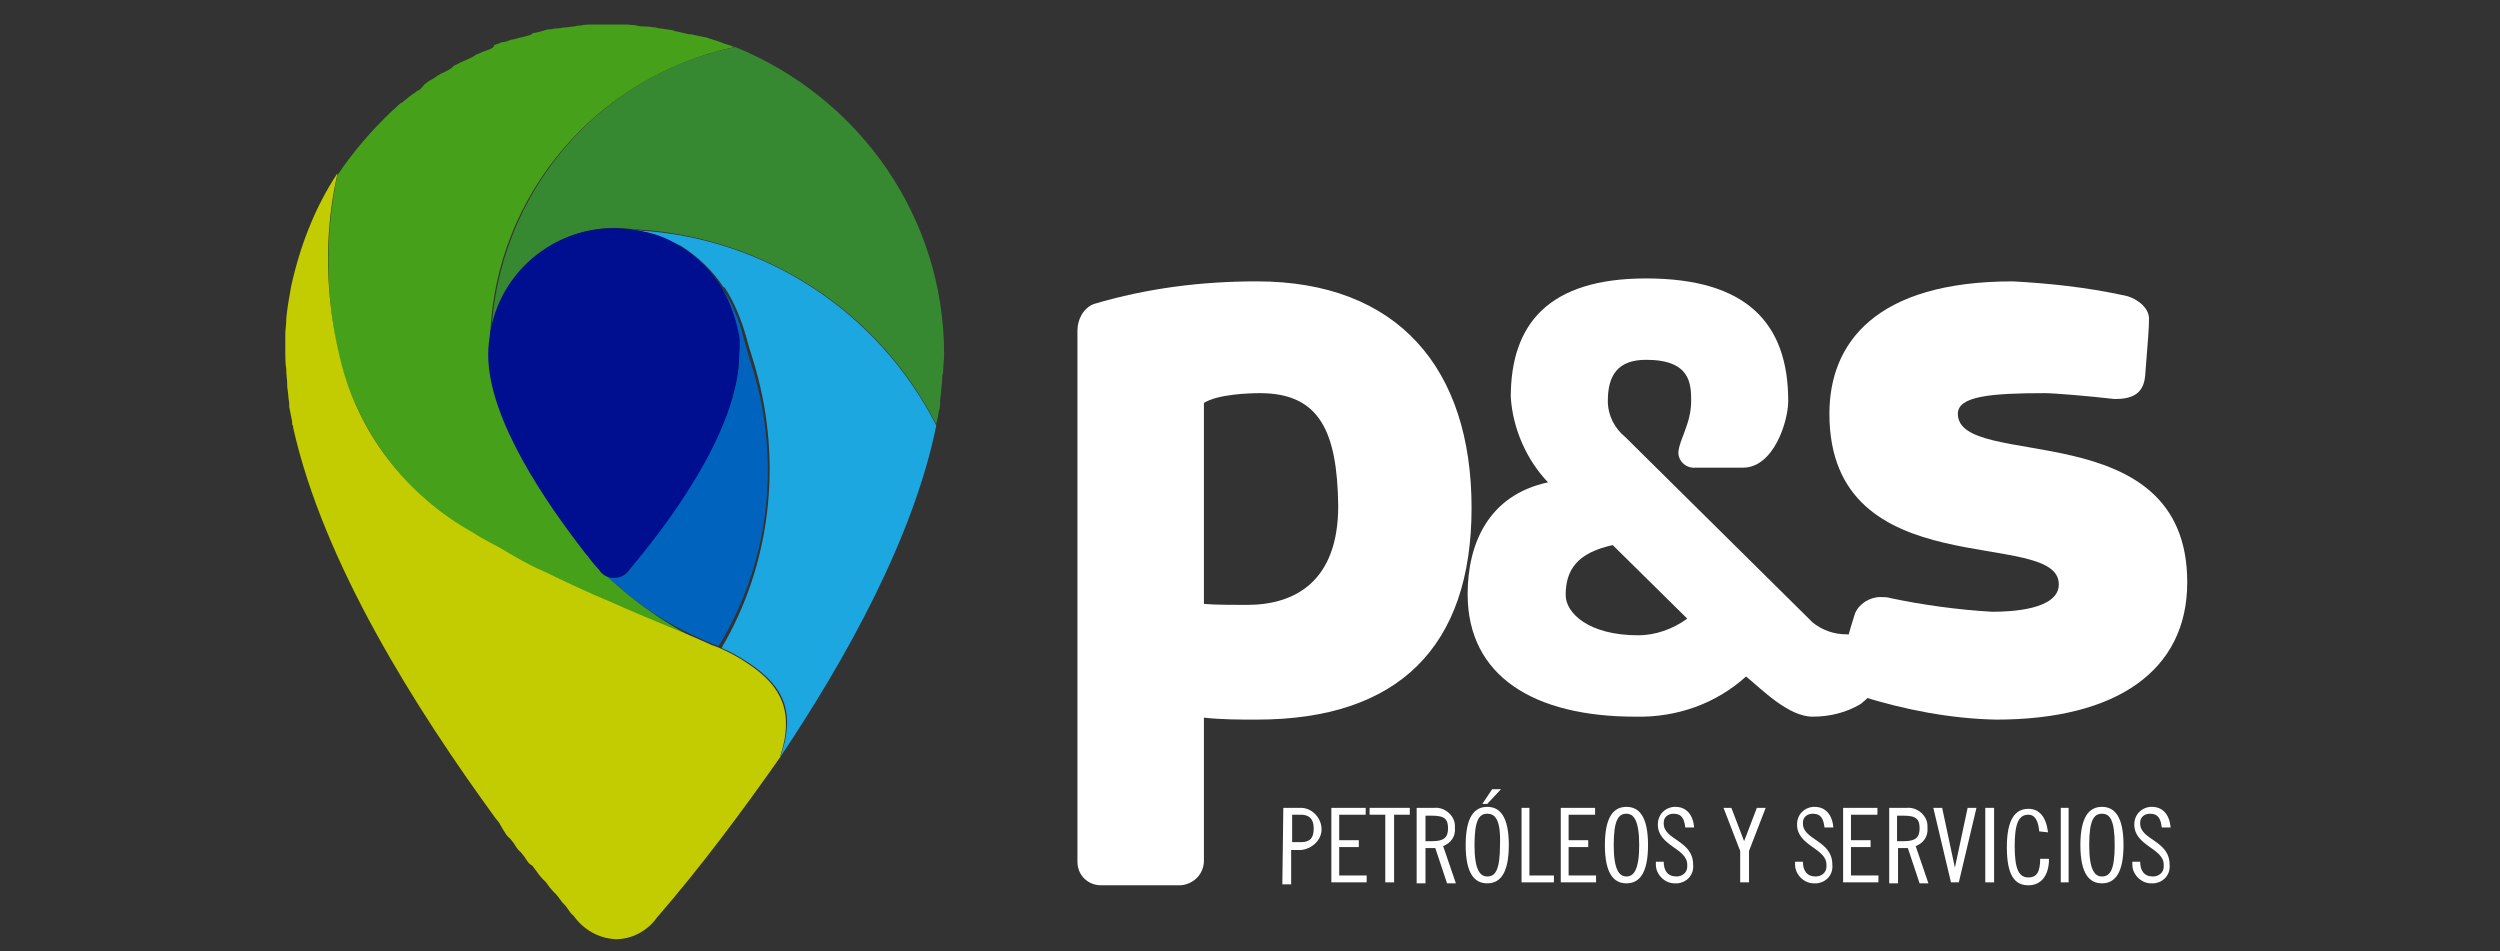 <?xml version="1.0" encoding="utf-8"?>
<!-- Generator: Adobe Illustrator 24.0.1, SVG Export Plug-In . SVG Version: 6.00 Build 0)  -->
<svg version="1.1" id="Layer_1" xmlns="http://www.w3.org/2000/svg" xmlns:xlink="http://www.w3.org/1999/xlink" x="0px" y="0px"
	 viewBox="0 0 255 97" style="enable-background:new 0 0 255 97;" xml:space="preserve">
<rect x="0" y="0" width="255" height="97" fill="#333333" stroke="none"/>
<style type="text/css">
	.st0{fill:#0064BF;}
	.st1{fill:#1DA7E0;}
	.st2{fill:#368930;}
	.st3{fill:#47A01A;}
	.st4{fill:#C3CC00;}
	.st5{fill:#000F8F;}
	.st6{fill:#FFFFFF;}
</style>
<g id="custom_1">
	<g id="Grupo_1" transform="translate(-0.001)">
		<path id="Trazado_895" class="st0" d="M61.1,57.9c-0.3-0.3-0.7-0.8-1-1.2C60.5,57.1,60.8,57.6,61.1,57.9 M76.8,37.7
			c-0.3-1-0.7-2.2-1-3.4c-0.4-1.7-1.2-3.5-2.2-5h-0.1c0.9,1.3,1.4,2.8,1.7,4.5c0.1,0.8,0.2,1.5,0.2,2.3c0,7.9-7.9,17.9-11.2,22
			c-0.5,0.9-1.7,1.1-2.6,0.4c-0.2-0.1-0.3-0.3-0.5-0.5c0.1,0.1,0.3,0.3,0.4,0.4c1.1,1,2.2,2,3.4,2.9c2.1,1.6,4.4,2.9,6.9,4
			c0.2,0.1,0.4,0.2,0.7,0.3c0.2,0.1,0.5,0.2,0.8,0.3C78.4,57.6,79.7,47.3,76.8,37.7"/>
		<path id="Trazado_896" class="st1" d="M95.5,43.4C89.6,31.8,78,24.2,65,23.5c1.5,0.3,3.1,0.9,4.5,1.6c1.7,1.1,3.2,2.5,4.3,4.2h0.1
			c1,1.5,1.7,3.3,2.2,5c0.3,1.2,0.7,2.3,1,3.4c2.7,9.6,1.5,19.9-3.5,28.4c1,0.4,2,1,2.9,1.6c3.4,2.3,4.7,4.9,3.1,9.5
			C86.3,67.2,93.2,54.8,95.5,43.4"/>
		<path id="Trazado_897" class="st2" d="M75,4.8c-14.1,2.9-24.2,15-24.9,29.3c1.1-7,7.6-11.8,14.6-10.7c0.1,0,0.2,0,0.3,0
			c13,0.8,24.6,8.3,30.5,19.9l0,0c0-0.2,0.1-0.4,0.1-0.5c0.1-0.3,0.1-0.7,0.2-1c0.1-0.3,0.1-0.7,0.1-1c0-0.3,0.1-0.5,0.1-0.9
			c0-0.4,0.1-0.8,0.1-1.2c0-0.2,0-0.4,0.1-0.7c0-0.7,0.1-1.2,0.1-1.9C96.3,22.3,87.8,10,75,4.8"/>
		<path id="Trazado_898" class="st3" d="M65,61.4c-1.2-0.9-2.3-1.9-3.4-2.9c-0.1-0.1-0.3-0.3-0.4-0.4c0,0,0,0-0.1-0.1l0,0
			c-0.3-0.4-0.7-0.8-1-1.2c-0.1-0.2-0.3-0.3-0.4-0.5c-3.8-4.8-9.8-13.5-9.8-20.1l0,0V36c0-0.7,0.1-1.3,0.1-1.9
			C50.6,19.8,60.9,7.8,74.9,4.8c-0.4-0.2-1-0.3-1.4-0.5l0,0C73,4.1,72.5,4,72,3.8h-0.1c-0.4-0.1-1-0.2-1.4-0.3h-0.2
			c-0.4-0.1-0.9-0.2-1.3-0.3c-0.1,0-0.2,0-0.3-0.1C68.2,3,67.9,3,67.4,2.9c-0.2,0-0.3,0-0.5-0.1c-0.3,0-0.7-0.1-1.1-0.1
			c-0.3,0-0.5,0-0.9-0.1c-0.3-0.1-0.5,0-0.8-0.1c-0.5,0-1.1,0-1.6,0c-0.5,0-1.1,0-1.6,0c-0.2,0-0.3,0-0.5,0c-0.3,0-0.8,0-1.1,0.1
			c-0.2,0-0.4,0-0.7,0.1c-0.3,0-0.7,0.1-1,0.1c-0.2,0-0.4,0.1-0.8,0.1S56.3,3,56,3c-0.2,0-0.5,0.1-0.8,0.2c-0.3,0.1-0.5,0.1-0.9,0.2
			c-0.1,0.2-0.4,0.2-0.7,0.3c-0.2,0.1-0.5,0.1-0.8,0.2c-0.2,0.1-0.5,0.1-0.8,0.2c-0.2,0.1-0.5,0.2-0.8,0.2c-0.2,0.1-0.5,0.2-0.8,0.3
			C50.4,4.8,50.2,4.9,50,5c-0.2,0.1-0.5,0.2-0.8,0.3c-0.2,0.1-0.4,0.2-0.7,0.3C48.3,5.8,48,5.9,47.8,6c-0.2,0.1-0.4,0.2-0.7,0.3
			c-0.2,0.1-0.5,0.3-0.8,0.4C46.1,6.9,46,7,45.8,7.1c-0.2,0.1-0.5,0.3-0.8,0.4c-0.2,0.1-0.3,0.2-0.5,0.3c-0.2,0.2-0.5,0.3-0.8,0.5
			c-0.1,0.1-0.3,0.2-0.4,0.3C43,9,42.8,9.2,42.5,9.3c-0.1,0.1-0.2,0.2-0.4,0.3c-0.3,0.2-0.5,0.4-0.9,0.7c-0.1,0.1-0.2,0.2-0.3,0.2
			c-0.3,0.2-0.5,0.5-0.9,0.8l0,0l0,0c-2.1,2-4,4.2-5.6,6.6c-1.3,6.2-1.2,12.7,0.3,18.9c2,7.5,6.9,13.9,13.5,17.7
			c1.2,0.7,2.3,1.3,3.5,2c1.2,0.7,2.4,1.3,3.6,1.9c2.5,1.2,4.8,2.3,7,3.2c4,1.7,7.5,3.1,10.3,4.4c-0.2-0.1-0.4-0.2-0.7-0.3
			C69.4,64.4,67.1,63,65,61.4"/>
		<path id="Trazado_899" class="st4" d="M76.3,67.7c-1-0.7-2-1.2-2.9-1.6c-0.2-0.1-0.5-0.2-0.8-0.3c-2.8-1.3-6.3-2.6-10.3-4.4
			c-2.2-0.9-4.5-2-7-3.2c-1.2-0.5-2.4-1.2-3.6-1.9c-1.1-0.7-2.3-1.2-3.5-2c-6.8-3.8-11.7-10.2-13.5-17.7C33.2,30.5,33,24,34.4,17.8
			v-0.1c-2.3,3.5-3.8,7.4-4.7,11.5l0,0c-0.2,1.1-0.4,2.2-0.5,3.3c0,0.1,0,0.1,0,0.2c0,0.4-0.1,0.9-0.1,1.4c0,0.1,0,0.2,0,0.3
			c0,0.5,0,1.1,0,1.5l0,0c0,0.5,0,1.2,0.1,1.7v0.1c0,0.5,0.1,1.1,0.1,1.6v0.1l0,0v0.1c0.1,0.5,0.1,1.1,0.2,1.6v0.2c0,0,0,0,0,0.1
			v0.1c0.1,0.5,0.2,1,0.3,1.5c0,0.1,0,0.1,0,0.2l0,0c0,0.1,0,0.2,0.1,0.2c0,0.1,0,0.1,0,0.2l0,0C33,57.5,42.5,72.4,50.5,83.4l0,0
			l0.4,0.5l0.4,0.7c0.2,0.3,0.4,0.7,0.7,0.9l0.4,0.5c0.2,0.3,0.4,0.7,0.7,0.9l0.4,0.5c0.2,0.3,0.4,0.7,0.8,0.9
			c0.1,0.1,0.2,0.3,0.3,0.4c0.2,0.3,0.5,0.7,0.8,1l0.3,0.3c0.2,0.3,0.5,0.7,0.8,1l0.2,0.2c0.3,0.3,0.5,0.7,0.8,1l0.1,0.1
			c0.3,0.3,0.5,0.8,0.9,1.1c1,1.4,2.5,2.3,4.3,2.4c1.6,0,3.2-0.8,4.2-2.2c4.5-5.2,8.6-10.7,12.6-16.4c0,0,0,0,0-0.1
			C81,72.7,79.8,70,76.3,67.7"/>
		<path id="Trazado_900" class="st5" d="M75.3,33.8c-0.3-1.5-0.9-3.1-1.7-4.5c-1.1-1.7-2.5-3.2-4.3-4.2c-1.3-0.9-2.8-1.4-4.4-1.6
			c-7-1.3-13.7,3.4-14.9,10.4c-0.1,0.8-0.2,1.4-0.2,2.2v0.1l0,0c0,6.6,6,15.2,9.8,20.1c0.1,0.2,0.3,0.3,0.4,0.5
			c0.3,0.4,0.7,0.9,1,1.2l0,0c0,0,0,0,0.1,0.1c0.5,0.9,1.7,1.1,2.6,0.5c0.2-0.1,0.3-0.3,0.5-0.5c3.4-4,11.2-14,11.2-22
			C75.5,35.3,75.5,34.5,75.3,33.8"/>
		<g>
			<path id="Trazado_901" class="st6" d="M109.9,33.7c0-1.1,0.6-2.3,1.7-2.7c5.4-1.6,10.9-2.3,16.6-2.3c14.4,0,21.9,8.9,21.9,23.1
				s-7.5,21.6-21.9,21.6c-1.8,0-3.6,0-5.4-0.2v14.6c0,1.3-1,2.4-2.4,2.5h-0.1h-8c-1.3,0-2.4-1-2.4-2.4v-0.1V33.7z M128.5,40.1
				c-1,0-4.3,0.1-5.7,1v20.5c1,0.1,3.5,0.1,4.4,0.1c4.9,0,9.3-2.4,9.3-10.1C136.4,44,134.6,40.1,128.5,40.1"/>
			<path id="Trazado_902" class="st6" d="M166.8,73.1c-10.3,0-17.1-4.1-17.1-12.5c0-5.1,2.1-10.1,8.2-11.4c-2.2-2.3-3.6-5.5-3.8-8.7
				c0-7.5,3.9-12.1,13.8-12.1c10.3,0,14.5,4.6,14.5,12.5c0,2.1-1.5,6.8-4.6,6.8h-4.8c-0.9,0.1-1.7-0.5-1.8-1.4c0-0.1,0-0.2,0-0.2
				c0.1-1.3,1.3-2.9,1.3-5.2c0-1.8-0.1-4.2-4.6-4.2c-2.9,0-3.9,1.6-3.9,4.2c0,1.5,0.7,2.8,1.8,3.7l19.1,18.9c1,0.8,2.2,1.2,3.4,1.2
				c0.6,0,1.1,0.3,1.5,0.7l1.6,2.2c0.3,0.3,0.5,0.9,0.5,1.3c0,1-1,2-2.1,2.9c-1.5,0.9-3.2,1.3-4.9,1.3c-2.5,0-5.2-2.8-6.8-4.1
				C175,71.8,171,73.2,166.8,73.1 M172.1,63.1l-7.6-7.5c-3.7,0.8-4.8,2.6-4.8,5.1c0,1.8,2.3,4.1,7.4,4.1
				C168.8,64.8,170.6,64.2,172.1,63.1"/>
			<path id="Trazado_903" class="st6" d="M203.2,62.4c1.9,0,6.8-0.2,6.8-2.8c0-5.9-23.4,0.4-23.4-17.4c0-7.2,4.7-13.5,18.7-13.5
				c3.7,0.2,7.5,0.6,11.2,1.4c1.3,0.2,2.7,1.2,2.7,2.4c0,0.8-0.1,2.3-0.4,5.9c-0.2,1.9-1.5,2.3-3.1,2.3c-2.6-0.3-6.2-0.6-7.1-0.6
				c-5.5,0-8.9,0.3-8.9,2.1c0,5.9,23.4-0.2,23.4,17.2c0,9-7.2,14-19.5,14c-4.7-0.1-9.3-1-13.8-2.4c-1-0.5-2.2-1.3-2.2-2.4
				c0.4-2,1-4.1,1.6-6c0.4-1,1.5-1.7,2.6-1.7c0.3,0,0.7,0,1,0.1C196.1,61.7,199.7,62.2,203.2,62.4"/>
			<path id="Trazado_904" class="st6" d="M130.9,82.4h1.8c1.1,0,2.1,1,2.1,2.2c0,1.1-1,2-2.1,2.1h-1v3.5h-0.9L130.9,82.4z
				 M131.8,85.9h0.9c0.9,0,1.3-0.4,1.3-1.4s-0.5-1.4-1.3-1.4h-0.9C131.8,83.1,131.8,85.9,131.8,85.9z"/>
			<path id="Trazado_905" class="st6" d="M139.3,82.4v0.7h-2.7v2.6h2v0.7h-2v2.9h2.8v0.7h-3.6v-7.6L139.3,82.4z"/>
			<path id="Trazado_906" class="st6" d="M143.8,82.4v0.7h-1.6v6.9h-0.9v-6.9h-1.6v-0.7H143.8z"/>
			<path id="Trazado_907" class="st6" d="M144.5,82.4h1.8c1-0.1,2,0.7,2.1,1.7c0,0.1,0,0.2,0,0.3c0.1,0.9-0.4,1.6-1.2,1.9l1.3,3.8
				h-0.9l-1.2-3.6h-1v3.6h-0.9L144.5,82.4z M145.4,85.8h0.7c1.2,0,1.6-0.4,1.6-1.3s-0.3-1.3-1.6-1.3h-0.7V85.8z"/>
			<path id="Trazado_908" class="st6" d="M151.7,90.1c-1.3,0-2.2-1-2.2-3.9s0.9-3.9,2.2-3.9c1.3,0,2.2,1,2.2,3.9
				S153,90.1,151.7,90.1 M151.7,83c-0.8,0-1.3,0.6-1.3,3.2c0,2.6,0.6,3.2,1.3,3.2c0.8,0,1.3-0.6,1.3-3.2
				C153.1,83.6,152.5,83,151.7,83 M151.7,82h-0.5l1-1.5h0.9L151.7,82z"/>
			<path id="Trazado_909" class="st6" d="M156,82.4v6.9h2.5v0.7h-3.3v-7.6H156z"/>
			<path id="Trazado_910" class="st6" d="M162.7,82.4v0.7h-2.7v2.6h2v0.7h-2v2.9h2.8v0.7h-3.6v-7.6L162.7,82.4z"/>
			<path id="Trazado_911" class="st6" d="M165.9,90.1c-1.3,0-2.2-1-2.2-3.9s0.9-3.9,2.2-3.9c1.3,0,2.2,1,2.2,3.9
				S167.2,90.1,165.9,90.1 M165.9,83c-0.8,0-1.3,0.6-1.3,3.2c0,2.6,0.6,3.2,1.3,3.2s1.3-0.6,1.3-3.2C167.2,83.6,166.6,83,165.9,83"
				/>
			<path id="Trazado_912" class="st6" d="M171.9,84.4c-0.1-0.8-0.3-1.4-1.2-1.4c-0.5,0-1,0.3-1,0.9V84c0,1.7,3,1.7,3,4.2
				c0.1,1-0.6,1.8-1.6,1.9c-0.1,0-0.3,0-0.3,0c-1,0-1.9-0.9-1.9-1.9c0-0.1,0-0.2,0-0.3h0.8c0,0.9,0.4,1.5,1.3,1.5
				c0.6,0,1.1-0.4,1.1-1c0-0.1,0-0.2,0-0.2c0-1.7-3-1.9-3-4.1c0-1,0.7-1.7,1.6-1.8c0.1,0,0.2,0,0.2,0c1.1,0,1.8,0.8,1.9,2.1
				L171.9,84.4z"/>
			<path id="Trazado_913" class="st6" d="M176.6,82.4l1.3,3.4l1.3-3.4h0.9l-1.7,4.4v3.2h-0.9v-3.2l-1.7-4.4H176.6z"/>
			<path id="Trazado_914" class="st6" d="M186.1,84.4c-0.1-0.8-0.3-1.4-1.2-1.4c-0.5,0-1,0.3-1,0.9V84c0,1.7,3,1.7,3,4.2
				c0.1,1-0.6,1.8-1.6,1.9c-0.1,0-0.3,0-0.3,0c-1,0-1.9-0.9-1.9-1.9c0-0.1,0-0.2,0-0.3h0.8c0,0.9,0.4,1.5,1.3,1.5
				c0.6,0,1.1-0.4,1.1-1c0-0.1,0-0.2,0-0.2c0-1.7-3-1.9-3-4.1c0-1,0.7-1.7,1.6-1.8c0.1,0,0.2,0,0.2,0c1.1,0,1.8,0.8,1.9,2.1
				L186.1,84.4z"/>
			<path id="Trazado_915" class="st6" d="M191.5,82.4v0.7h-2.7v2.6h2v0.7h-2v2.9h2.8v0.7H188v-7.6L191.5,82.4z"/>
			<path id="Trazado_916" class="st6" d="M192.7,82.4h1.8c1-0.1,2,0.7,2.1,1.7c0,0.1,0,0.2,0,0.3c0.1,0.9-0.4,1.6-1.2,1.9l1.3,3.8
				h-0.9l-1.2-3.6h-1v3.6h-0.9L192.7,82.4z M193.5,85.8h0.7c1.2,0,1.6-0.4,1.6-1.3s-0.3-1.3-1.6-1.3h-0.7V85.8z"/>
			<path id="Trazado_917" class="st6" d="M198.1,82.4l1.3,6.1l0,0l1.3-6.1h0.9l-1.8,7.6H199l-1.8-7.6H198.1z"/>
			<rect id="Rectángulo_180" x="202.5" y="82.4" class="st6" width="0.9" height="7.6"/>
			<path id="Trazado_918" class="st6" d="M208,84.8c-0.1-1.2-0.5-1.7-1.1-1.7c-1,0-1.4,0.9-1.4,3.2s0.4,3.2,1.4,3.2
				c0.8,0,1.2-0.5,1.2-1.9h0.9c0,1.7-0.8,2.7-2.1,2.7c-1.4,0-2.2-1-2.2-3.9s0.9-3.9,2.2-3.9c1.1,0,1.8,0.8,2,2.4L208,84.8z"/>
			<rect id="Rectángulo_181" x="210.2" y="82.4" class="st6" width="0.8" height="7.6"/>
			<path id="Trazado_919" class="st6" d="M214.4,90.1c-1.3,0-2.2-1-2.2-3.9s0.9-3.9,2.2-3.9c1.3,0,2.2,1,2.2,3.9
				S215.7,90.1,214.4,90.1 M214.4,83c-0.8,0-1.3,0.6-1.3,3.2c0,2.6,0.6,3.2,1.3,3.2c0.8,0,1.3-0.6,1.3-3.2
				C215.7,83.6,215.2,83,214.4,83"/>
			<path id="Trazado_920" class="st6" d="M220.5,84.4c-0.1-0.8-0.3-1.4-1.2-1.4c-0.5,0-1,0.3-1,0.9V84c0,1.7,3,1.7,3,4.2
				c0.1,1-0.6,1.8-1.6,1.9c-0.1,0-0.3,0-0.3,0c-1,0-1.9-0.9-1.9-1.9c0-0.1,0-0.2,0-0.3h0.8c0,0.9,0.4,1.5,1.3,1.5
				c0.6,0,1.1-0.4,1.1-1c0-0.1,0-0.2,0-0.2c0-1.7-3-1.9-3-4.1c0-1,0.7-1.7,1.6-1.8c0.1,0,0.2,0,0.2,0c1.1,0,1.8,0.8,1.9,2.1
				L220.5,84.4z"/>
		</g>
	</g>
</g>
</svg>
